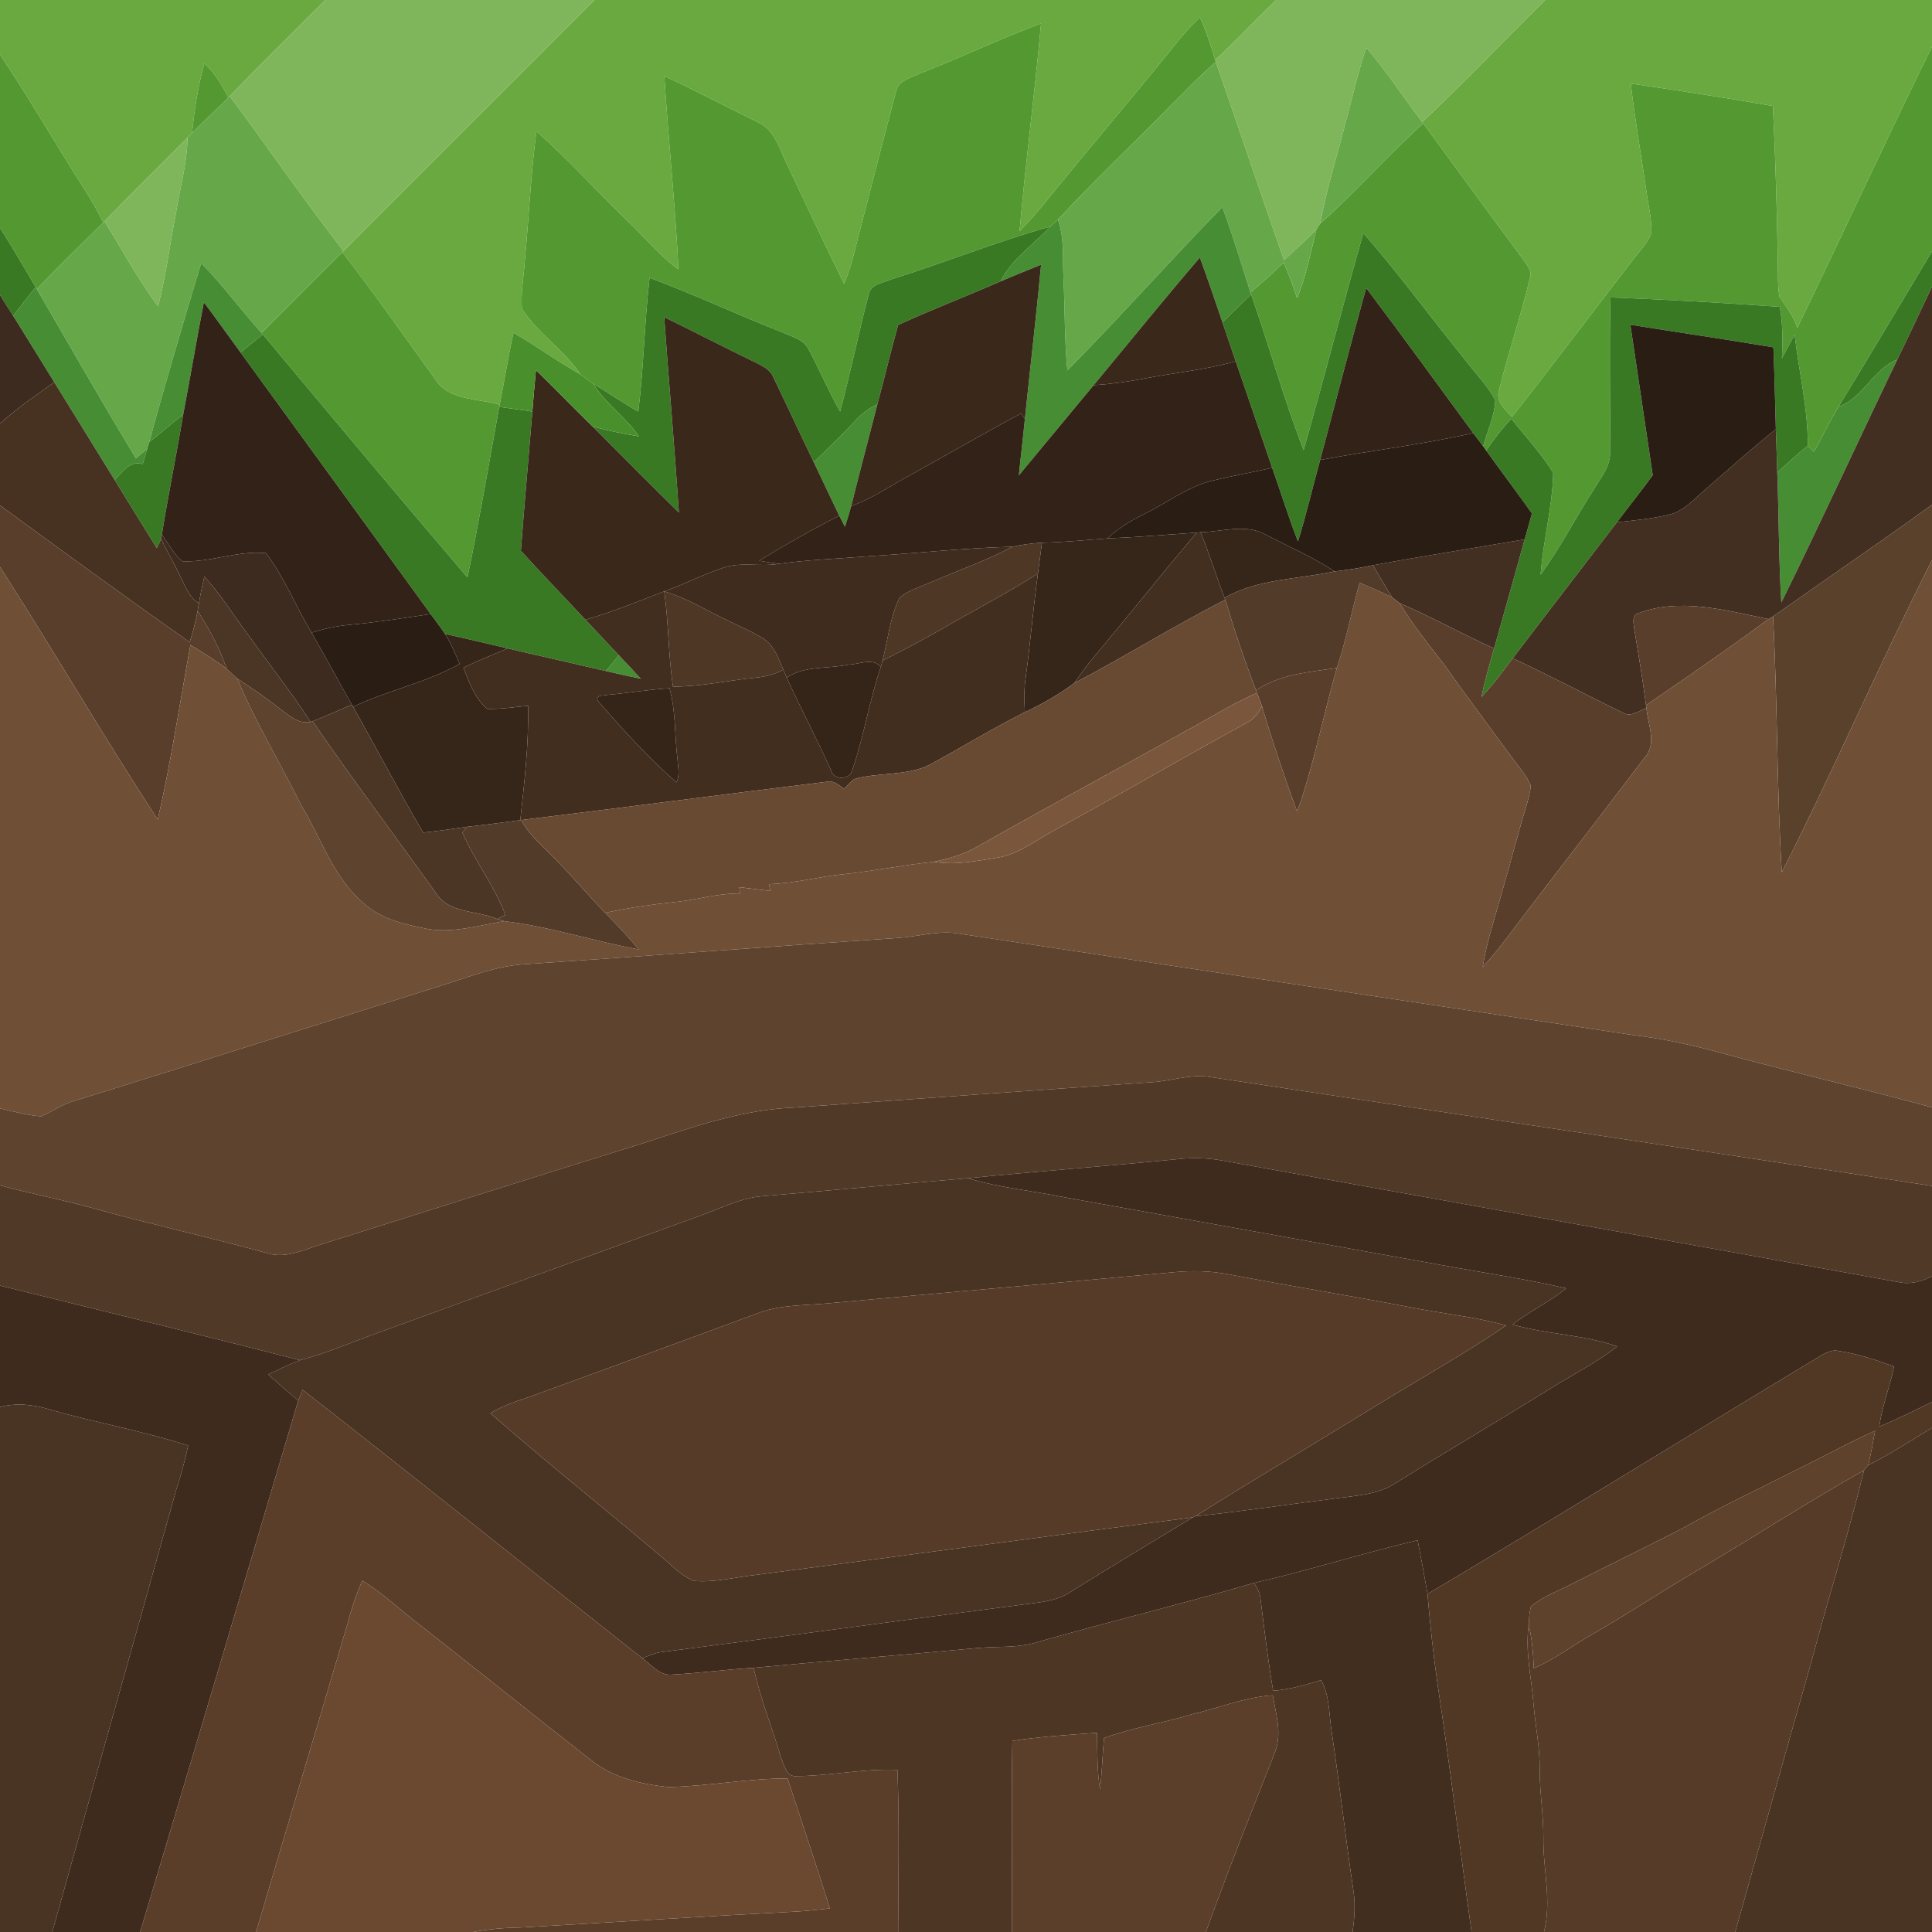 <?xml version="1.0" encoding="UTF-8" ?>
<!DOCTYPE svg PUBLIC "-//W3C//DTD SVG 1.1//EN" "http://www.w3.org/Graphics/SVG/1.1/DTD/svg11.dtd">
<svg width="512pt" height="512pt" viewBox="0 0 512 512" version="1.1" xmlns="http://www.w3.org/2000/svg">
<g id="#69a93fff">
<path fill="#69a93f" opacity="1.00" d=" M 0.00 0.00 L 86.25 0.00 C 77.76 8.44 69.22 16.85 60.89 25.46 L 60.52 25.84 C 58.81 22.56 56.92 19.33 54.16 16.81 C 52.45 22.82 51.52 29.01 50.91 35.21 C 50.50 35.63 50.09 36.04 49.69 36.46 C 42.41 43.90 34.92 51.14 27.69 58.64 L 27.38 58.96 C 25.91 56.02 24.31 53.14 22.52 50.39 C 14.92 38.46 7.84 26.21 0.00 14.43 L 0.00 0.00 Z" />
<path fill="#69a93f" opacity="1.00" d=" M 157.53 0.00 L 338.23 0.00 C 332.74 5.22 327.61 10.79 322.04 15.93 C 320.93 12.05 319.61 8.23 317.99 4.54 C 316.05 6.46 314.17 8.44 312.46 10.56 C 300.91 24.94 288.91 38.94 277.30 53.26 C 275.06 56.05 272.70 58.74 270.19 61.29 C 271.80 42.90 274.25 24.59 275.89 6.20 C 265.00 10.30 254.46 15.31 243.62 19.55 C 241.30 20.69 237.98 21.36 237.44 24.33 C 234.33 35.99 231.36 47.69 228.33 59.37 C 226.85 64.66 225.91 70.13 223.69 75.18 C 218.59 64.91 213.78 54.48 208.84 44.13 C 206.67 39.91 205.50 34.38 200.71 32.32 C 192.46 28.32 184.37 24.00 176.05 20.16 C 177.13 37.25 178.95 54.30 179.80 71.40 C 174.60 67.58 170.54 62.52 165.86 58.12 C 157.90 50.41 150.47 42.14 142.16 34.79 C 140.66 46.13 140.17 57.58 139.09 68.97 C 138.82 73.27 137.96 77.57 138.31 81.89 C 142.59 88.38 149.45 92.72 153.81 99.20 C 147.71 95.82 142.12 91.65 136.08 88.19 C 134.67 94.51 133.70 100.91 132.42 107.25 C 126.67 105.52 119.03 106.26 115.41 100.57 C 107.25 89.28 99.27 77.85 90.72 66.85 L 91.03 66.54 C 113.16 44.32 135.41 22.23 157.53 0.00 Z" />
<path fill="#69a93f" opacity="1.00" d=" M 409.49 0.00 L 512.00 0.00 L 512.00 12.36 C 499.81 37.07 488.34 62.13 476.29 86.92 C 475.40 83.79 473.32 81.32 471.59 78.66 C 471.06 75.82 471.23 72.91 471.15 70.04 C 470.94 56.05 470.51 42.06 469.84 28.09 C 457.32 25.91 444.75 23.98 432.18 22.15 C 433.26 31.78 434.98 41.32 436.35 50.91 C 436.82 54.55 437.81 58.17 437.63 61.86 C 436.44 64.71 434.18 66.92 432.36 69.37 C 421.78 83.06 411.40 96.91 400.69 110.50 C 398.85 108.48 396.17 106.23 397.32 103.14 C 399.80 93.22 403.11 83.50 405.48 73.54 C 406.07 71.85 404.74 70.43 403.91 69.10 C 394.91 57.01 386.06 44.81 377.14 32.66 L 376.91 32.33 C 388.04 21.84 398.60 10.75 409.49 0.00 Z" />
</g>
<g id="#7fb65cff">
<path fill="#7fb65c" opacity="1.00" d=" M 86.25 0.00 L 157.53 0.00 C 135.41 22.23 113.16 44.32 91.03 66.54 C 80.63 53.12 70.99 39.12 60.89 25.46 C 69.22 16.85 77.76 8.44 86.25 0.00 Z" />
<path fill="#7fb65c" opacity="1.00" d=" M 338.23 0.00 L 409.49 0.00 C 398.60 10.75 388.04 21.84 376.91 32.33 C 371.91 25.81 367.45 18.86 362.08 12.63 C 359.91 18.92 358.52 25.44 356.76 31.86 C 354.45 40.99 351.59 50.00 349.84 59.26 C 349.59 59.66 349.10 60.44 348.85 60.83 C 346.11 63.66 343.17 66.29 340.27 68.95 C 334.16 51.48 328.28 33.92 322.20 16.43 L 322.04 15.93 C 327.61 10.79 332.74 5.22 338.23 0.00 Z" />
<path fill="#7fb65c" opacity="1.00" d=" M 49.69 36.46 C 49.62 43.31 47.62 49.93 46.60 56.66 C 44.97 64.83 44.01 73.13 41.88 81.20 C 36.59 74.06 32.38 66.18 27.69 58.64 C 34.92 51.14 42.41 43.90 49.69 36.46 Z" />
</g>
<g id="#549832ff">
<path fill="#549832" opacity="1.00" d=" M 312.46 10.56 C 314.17 8.44 316.05 6.46 317.99 4.54 C 319.61 8.23 320.93 12.05 322.04 15.93 L 322.20 16.43 C 317.76 20.26 313.73 24.51 309.59 28.64 C 299.88 38.53 289.78 48.05 280.36 58.22 C 279.85 58.68 278.82 59.59 278.31 60.04 C 264.04 64.07 250.25 69.62 236.11 74.06 C 233.96 75.01 230.66 75.30 230.19 78.11 C 227.51 88.38 225.38 98.79 222.64 109.05 C 219.58 103.73 217.23 98.04 214.32 92.65 C 213.11 90.03 210.11 89.32 207.71 88.23 C 195.77 83.57 184.16 78.07 172.14 73.62 C 170.78 85.41 170.60 97.30 169.16 109.08 C 165.10 106.76 161.24 104.10 157.22 101.71 C 156.08 100.87 154.94 100.03 153.81 99.20 C 149.45 92.72 142.59 88.38 138.31 81.89 C 137.96 77.57 138.82 73.27 139.09 68.97 C 140.17 57.58 140.66 46.13 142.16 34.79 C 150.47 42.14 157.90 50.41 165.86 58.12 C 170.54 62.52 174.60 67.58 179.80 71.40 C 178.95 54.30 177.13 37.25 176.05 20.16 C 184.37 24.00 192.46 28.32 200.71 32.32 C 205.50 34.38 206.67 39.91 208.84 44.13 C 213.78 54.48 218.59 64.91 223.69 75.18 C 225.91 70.13 226.85 64.66 228.33 59.37 C 231.36 47.69 234.33 35.99 237.44 24.33 C 237.98 21.36 241.30 20.69 243.62 19.55 C 254.46 15.31 265.00 10.30 275.89 6.20 C 274.25 24.59 271.80 42.90 270.19 61.29 C 272.70 58.74 275.06 56.05 277.30 53.26 C 288.91 38.94 300.91 24.94 312.46 10.56 Z" />
<path fill="#549832" opacity="1.00" d=" M 476.29 86.92 C 488.34 62.13 499.81 37.07 512.00 12.36 L 512.00 66.59 C 503.77 80.34 495.59 94.12 487.23 107.78 C 484.80 111.61 483.02 115.80 480.72 119.70 C 480.16 119.18 479.62 118.65 479.08 118.13 C 479.16 108.25 476.73 98.53 475.60 88.73 C 474.44 90.78 473.34 92.85 472.24 94.93 C 472.46 90.38 472.46 85.82 471.67 81.32 C 456.73 80.24 441.76 79.39 426.80 78.82 C 426.44 92.55 426.79 106.29 426.67 120.02 C 426.75 123.67 424.23 126.56 422.49 129.54 C 417.63 137.04 413.56 145.05 408.28 152.28 C 408.96 143.24 411.41 134.37 411.62 125.32 C 408.48 120.16 404.24 115.74 400.54 110.97 C 398.06 113.57 395.86 116.42 393.86 119.40 C 393.66 119.12 393.26 118.55 393.06 118.27 C 394.14 114.21 396.09 110.32 396.26 106.07 C 394.25 102.15 391.04 99.04 388.42 95.54 C 379.31 84.34 370.79 72.65 361.30 61.76 C 355.85 80.88 350.92 100.15 345.47 119.27 C 340.22 105.73 336.35 91.69 331.55 77.98 L 331.40 77.51 C 334.43 74.99 337.32 72.29 340.20 69.59 C 341.53 72.69 342.72 75.85 343.76 79.06 C 346.09 73.17 347.34 66.96 348.85 60.83 C 349.10 60.44 349.59 59.66 349.84 59.26 C 359.32 50.79 367.76 41.23 377.14 32.66 C 386.06 44.81 394.91 57.01 403.91 69.10 C 404.74 70.43 406.07 71.85 405.48 73.54 C 403.11 83.50 399.80 93.22 397.32 103.14 C 396.17 106.23 398.85 108.48 400.69 110.50 C 411.40 96.91 421.78 83.06 432.36 69.37 C 434.18 66.92 436.44 64.71 437.63 61.86 C 437.81 58.17 436.82 54.55 436.35 50.91 C 434.98 41.32 433.26 31.78 432.18 22.15 C 444.75 23.98 457.32 25.91 469.84 28.09 C 470.51 42.06 470.94 56.05 471.15 70.04 C 471.23 72.91 471.06 75.82 471.59 78.66 C 473.32 81.32 475.40 83.79 476.29 86.92 Z" />
<path fill="#549832" opacity="1.00" d=" M 0.00 14.43 C 7.84 26.21 14.92 38.46 22.52 50.39 C 24.31 53.14 25.91 56.02 27.38 58.96 C 21.45 64.78 15.54 70.64 9.74 76.59 L 9.45 76.08 C 6.33 70.84 3.32 65.53 0.00 60.42 L 0.00 14.43 Z" />
<path fill="#549832" opacity="1.00" d=" M 54.16 16.81 C 56.92 19.33 58.81 22.56 60.52 25.84 C 57.40 29.06 54.05 32.03 50.91 35.21 C 51.52 29.01 52.45 22.82 54.16 16.81 Z" />
<path fill="#549832" opacity="1.00" d=" M 69.31 88.21 C 76.49 81.14 83.54 73.93 90.72 66.85 C 99.27 77.85 107.25 89.28 115.41 100.57 C 119.03 106.26 126.67 105.52 132.42 107.25 L 132.30 107.85 C 129.56 122.92 127.00 138.03 123.89 153.03 C 105.65 131.70 87.64 110.16 69.65 88.61 L 69.31 88.21 Z" />
</g>
<g id="#66a74aff">
<path fill="#66a74a" opacity="1.00" d=" M 362.08 12.63 C 367.45 18.86 371.91 25.81 376.91 32.33 L 377.14 32.66 C 367.76 41.23 359.32 50.79 349.84 59.26 C 351.59 50.00 354.45 40.99 356.76 31.86 C 358.52 25.44 359.91 18.92 362.08 12.63 Z" />
<path fill="#66a74a" opacity="1.00" d=" M 309.59 28.64 C 313.73 24.51 317.76 20.26 322.20 16.43 C 328.28 33.92 334.16 51.48 340.27 68.95 C 343.17 66.29 346.11 63.66 348.85 60.83 C 347.34 66.96 346.09 73.17 343.76 79.06 C 342.72 75.85 341.53 72.69 340.20 69.59 C 337.32 72.29 334.43 74.99 331.40 77.51 C 328.96 69.95 326.72 62.33 323.93 54.89 C 310.03 69.11 296.85 84.03 282.86 98.16 C 282.09 90.13 282.23 82.06 281.84 74.01 C 281.53 68.73 282.19 63.29 280.36 58.22 C 289.78 48.05 299.88 38.53 309.59 28.64 Z" />
<path fill="#66a74a" opacity="1.00" d=" M 60.52 25.84 L 60.89 25.46 C 70.99 39.12 80.63 53.12 91.03 66.54 L 90.72 66.85 C 83.54 73.93 76.49 81.14 69.31 88.21 C 63.84 82.17 59.06 75.53 53.31 69.74 C 48.57 85.50 43.87 101.27 39.55 117.15 C 39.41 117.60 39.14 118.52 39.00 118.97 C 38.03 119.82 37.01 120.63 36.02 121.45 C 27.02 106.65 18.46 91.57 9.74 76.59 C 15.54 70.64 21.45 64.78 27.38 58.96 L 27.69 58.64 C 32.38 66.18 36.59 74.06 41.88 81.20 C 44.01 73.13 44.97 64.83 46.60 56.66 C 47.62 49.93 49.62 43.31 49.69 36.46 C 50.09 36.04 50.50 35.63 50.91 35.21 C 54.05 32.03 57.40 29.06 60.52 25.84 Z" />
</g>
<g id="#478d33ff">
<path fill="#478d33" opacity="1.00" d=" M 282.86 98.16 C 296.85 84.03 310.03 69.11 323.93 54.89 C 326.72 62.33 328.96 69.95 331.40 77.51 L 331.55 77.98 C 329.03 80.46 326.50 82.93 323.95 85.38 C 321.97 79.66 320.09 73.91 317.97 68.25 C 308.41 79.38 299.19 90.80 289.81 102.09 C 283.19 110.02 276.65 118.03 270.02 125.96 C 270.49 120.97 271.13 115.99 271.61 111.01 C 273.01 97.38 274.63 83.78 275.90 70.14 C 272.32 71.58 268.74 73.04 265.19 74.55 C 268.07 68.59 273.97 64.88 278.31 60.04 C 278.82 59.59 279.85 58.68 280.36 58.22 C 282.19 63.29 281.53 68.73 281.84 74.01 C 282.23 82.06 282.09 90.13 282.86 98.16 Z" />
<path fill="#478d33" opacity="1.00" d=" M 53.31 69.74 C 59.06 75.53 63.84 82.17 69.31 88.21 L 69.65 88.61 C 67.66 90.18 65.70 91.79 63.74 93.40 C 60.50 88.97 57.32 84.50 54.03 80.11 C 52.10 89.99 50.45 99.93 48.55 109.82 C 45.52 112.23 42.59 114.76 39.55 117.15 C 43.87 101.27 48.57 85.50 53.31 69.74 Z" />
<path fill="#478d33" opacity="1.00" d=" M 9.45 76.08 L 9.74 76.59 C 18.46 91.57 27.02 106.65 36.02 121.45 C 37.01 120.63 38.03 119.82 39.00 118.97 C 38.61 120.31 38.19 121.64 37.83 122.99 C 34.43 121.92 32.43 125.12 30.39 127.20 C 25.05 118.56 19.71 109.92 14.38 101.28 C 10.74 95.43 7.15 89.55 3.50 83.71 C 5.44 81.13 7.42 78.59 9.45 76.08 Z" />
<path fill="#478d33" opacity="1.00" d=" M 487.23 107.78 C 493.80 105.53 496.34 97.81 502.80 95.29 C 492.49 116.72 482.58 138.35 472.07 159.68 C 471.37 148.21 471.43 136.71 471.00 125.23 C 473.64 122.80 476.28 120.37 479.08 118.13 C 479.62 118.65 480.16 119.18 480.72 119.70 C 483.02 115.80 484.80 111.61 487.23 107.78 Z" />
<path fill="#478d33" opacity="1.00" d=" M 227.10 111.06 C 228.61 109.40 230.46 108.09 232.51 107.17 C 230.21 116.16 227.81 125.12 225.57 134.12 C 225.08 135.96 224.49 137.78 223.92 139.60 C 223.55 138.87 222.80 137.40 222.42 136.67 C 220.13 131.96 217.93 127.21 215.66 122.49 C 219.55 118.76 223.40 114.98 227.10 111.06 Z" />
<path fill="#478d33" opacity="1.00" d=" M 160.56 177.83 C 161.70 176.43 162.86 175.04 164.01 173.66 C 165.97 175.71 167.92 177.78 169.83 179.87 C 166.73 179.24 163.64 178.55 160.56 177.83 Z" />
</g>
<g id="#3a7923ff">
<path fill="#3a7923" opacity="1.00" d=" M 236.11 74.06 C 250.25 69.62 264.04 64.07 278.31 60.04 C 273.97 64.88 268.07 68.59 265.19 74.55 C 256.17 78.49 246.98 82.03 238.02 86.11 C 236.06 93.10 234.41 100.17 232.51 107.17 C 230.46 108.09 228.61 109.40 227.10 111.06 C 223.40 114.98 219.55 118.76 215.66 122.49 C 212.05 115.00 208.55 107.45 204.93 99.96 C 204.09 97.84 201.89 96.92 200.00 95.95 C 191.96 92.07 184.04 87.95 176.02 84.04 C 177.26 101.31 178.77 118.57 179.92 135.84 C 172.21 128.30 164.64 120.62 157.02 112.99 C 161.06 114.16 165.19 114.92 169.33 115.64 C 165.82 110.53 160.46 107.03 157.22 101.71 C 161.24 104.10 165.10 106.76 169.16 109.08 C 170.60 97.30 170.78 85.41 172.14 73.62 C 184.16 78.07 195.77 83.57 207.71 88.23 C 210.11 89.32 213.11 90.03 214.32 92.65 C 217.23 98.04 219.58 103.73 222.64 109.05 C 225.38 98.79 227.51 88.38 230.19 78.11 C 230.66 75.30 233.96 75.01 236.11 74.06 Z" />
<path fill="#3a7923" opacity="1.00" d=" M 0.00 60.42 C 3.32 65.53 6.33 70.84 9.45 76.08 C 7.42 78.59 5.44 81.13 3.50 83.71 C 2.34 81.86 1.12 80.05 0.00 78.17 L 0.00 60.42 Z" />
<path fill="#3a7923" opacity="1.00" d=" M 361.30 61.76 C 370.79 72.65 379.31 84.34 388.42 95.54 C 391.04 99.04 394.25 102.15 396.26 106.07 C 396.09 110.32 394.14 114.21 393.06 118.27 C 392.18 117.09 391.29 115.93 390.41 114.76 C 380.98 101.93 371.65 89.02 362.05 76.32 C 357.85 91.47 353.89 106.69 349.86 121.89 C 347.86 129.08 346.20 136.37 343.97 143.50 C 341.48 137.06 339.43 130.47 337.14 123.96 C 333.92 114.56 330.72 105.15 327.48 95.75 C 326.29 92.29 325.13 88.83 323.95 85.38 C 326.50 82.93 329.03 80.46 331.55 77.98 C 336.35 91.69 340.22 105.73 345.47 119.27 C 350.92 100.15 355.85 80.88 361.30 61.76 Z" />
<path fill="#3a7923" opacity="1.00" d=" M 487.23 107.78 C 495.59 94.12 503.77 80.34 512.00 66.59 L 512.00 75.99 C 508.93 82.42 505.93 88.89 502.80 95.29 C 496.34 97.81 493.80 105.53 487.23 107.78 Z" />
<path fill="#3a7923" opacity="1.00" d=" M 426.80 78.82 C 441.76 79.39 456.73 80.24 471.67 81.32 C 472.46 85.82 472.46 90.38 472.24 94.93 C 473.34 92.85 474.44 90.78 475.60 88.73 C 476.73 98.53 479.16 108.25 479.08 118.13 C 476.28 120.37 473.64 122.80 471.00 125.23 C 470.90 121.40 470.73 117.57 470.62 113.74 C 470.42 106.51 470.26 99.28 469.97 92.05 C 457.35 89.93 444.69 88.08 432.06 86.06 C 434.02 99.35 436.00 112.64 437.99 125.93 C 434.92 130.16 431.65 134.24 428.50 138.41 C 419.27 150.41 410.07 162.45 400.87 174.47 C 398.21 177.96 395.64 181.52 392.61 184.71 C 393.47 180.36 394.73 176.10 395.95 171.85 C 398.68 162.22 401.35 152.57 404.06 142.93 C 404.72 140.65 405.35 138.35 405.98 136.06 C 402.02 130.45 397.85 124.99 393.86 119.40 C 395.86 116.42 398.06 113.57 400.54 110.97 C 404.24 115.74 408.48 120.16 411.62 125.32 C 411.41 134.37 408.96 143.24 408.28 152.28 C 413.56 145.05 417.63 137.04 422.49 129.54 C 424.23 126.56 426.75 123.67 426.67 120.02 C 426.79 106.29 426.44 92.55 426.80 78.82 Z" />
<path fill="#3a7923" opacity="1.00" d=" M 63.74 93.40 C 65.70 91.79 67.66 90.18 69.65 88.61 C 87.64 110.16 105.65 131.70 123.89 153.03 C 127.00 138.03 129.56 122.92 132.30 107.85 C 135.23 108.21 138.15 108.62 141.08 109.05 C 140.09 121.36 138.96 133.65 138.04 145.96 C 143.66 152.13 149.45 158.13 155.14 164.24 C 158.11 167.36 161.03 170.53 164.01 173.66 C 162.86 175.04 161.70 176.43 160.56 177.83 C 151.88 175.79 143.18 173.87 134.52 171.82 C 128.99 170.51 123.46 169.23 117.93 167.98 C 116.72 166.19 115.40 164.47 114.13 162.72 C 97.37 139.59 80.53 116.51 63.74 93.40 Z" />
<path fill="#3a7923" opacity="1.00" d=" M 39.55 117.15 C 42.59 114.76 45.52 112.23 48.55 109.82 C 46.78 120.46 44.61 131.03 42.89 141.68 L 42.70 142.83 C 42.33 143.64 41.94 144.45 41.55 145.26 C 37.79 139.26 34.13 133.21 30.39 127.20 C 32.43 125.12 34.43 121.92 37.83 122.99 C 38.19 121.64 38.61 120.31 39.00 118.97 C 39.14 118.52 39.41 117.60 39.55 117.15 Z" />
</g>
<g id="#3a281bff">
<path fill="#3a281b" opacity="1.00" d=" M 289.81 102.09 C 299.19 90.80 308.41 79.38 317.97 68.25 C 320.09 73.91 321.97 79.66 323.95 85.38 C 325.13 88.83 326.29 92.29 327.48 95.75 C 319.51 97.99 311.25 98.78 303.14 100.34 C 298.74 101.19 294.29 101.79 289.81 102.09 Z" />
<path fill="#3a281b" opacity="1.00" d=" M 265.19 74.55 C 268.74 73.04 272.32 71.58 275.90 70.14 C 274.63 83.78 273.01 97.38 271.61 111.01 C 271.36 110.65 270.85 109.92 270.60 109.56 C 259.57 115.47 248.75 121.78 237.79 127.83 C 233.86 130.18 229.90 132.54 225.57 134.12 C 227.81 125.12 230.21 116.16 232.51 107.17 C 234.41 100.17 236.06 93.10 238.02 86.11 C 246.98 82.03 256.17 78.49 265.19 74.55 Z" />
<path fill="#3a281b" opacity="1.00" d=" M 176.02 84.04 C 184.04 87.95 191.96 92.07 200.00 95.95 C 201.89 96.92 204.09 97.84 204.93 99.96 C 208.55 107.45 212.05 115.00 215.66 122.49 C 217.93 127.21 220.13 131.96 222.42 136.67 C 215.18 140.35 208.11 144.37 201.18 148.60 C 202.91 148.89 204.63 149.17 206.38 149.41 C 201.47 150.29 196.36 148.80 191.58 150.49 C 186.27 152.25 181.31 154.87 176.03 156.71 C 169.12 159.38 162.26 162.19 155.14 164.24 C 149.45 158.13 143.66 152.13 138.04 145.96 C 138.96 133.65 140.09 121.36 141.08 109.05 C 141.37 105.39 141.69 101.73 142.03 98.08 C 147.08 102.99 151.97 108.08 157.02 112.99 C 164.64 120.62 172.21 128.30 179.92 135.84 C 178.77 118.57 177.26 101.31 176.02 84.04 Z" />
</g>
<g id="#322217ff">
<path fill="#322217" opacity="1.00" d=" M 362.05 76.32 C 371.65 89.02 380.98 101.93 390.41 114.76 C 377.02 117.80 363.35 119.38 349.86 121.89 C 353.89 106.69 357.85 91.47 362.05 76.32 Z" />
<path fill="#322217" opacity="1.00" d=" M 54.03 80.11 C 57.32 84.50 60.50 88.97 63.74 93.40 C 80.53 116.51 97.37 139.59 114.13 162.72 C 107.06 163.78 99.99 164.89 92.86 165.56 C 89.36 165.87 85.91 166.60 82.56 167.66 C 78.38 160.74 75.39 153.04 70.50 146.59 C 63.16 145.81 55.77 149.10 48.32 148.73 C 46.00 146.83 44.64 144.06 42.89 141.68 C 44.61 131.03 46.78 120.46 48.55 109.82 C 50.45 99.93 52.10 89.99 54.03 80.11 Z" />
<path fill="#322217" opacity="1.00" d=" M 303.14 100.34 C 311.25 98.78 319.51 97.99 327.48 95.75 C 330.72 105.15 333.92 114.56 337.14 123.96 C 331.88 125.18 326.55 126.10 321.31 127.37 C 314.69 128.98 309.26 133.28 303.24 136.23 C 299.71 137.95 296.32 139.99 293.45 142.69 C 287.68 143.10 281.92 143.72 276.13 143.83 C 273.49 143.96 270.87 144.34 268.29 144.88 C 255.31 145.24 242.38 146.67 229.42 147.46 C 221.74 148.08 214.02 148.36 206.38 149.41 C 204.63 149.17 202.91 148.89 201.18 148.60 C 208.11 144.37 215.18 140.35 222.42 136.67 C 222.80 137.40 223.55 138.87 223.92 139.60 C 224.49 137.78 225.08 135.96 225.57 134.12 C 229.90 132.54 233.86 130.18 237.79 127.83 C 248.75 121.78 259.57 115.47 270.60 109.56 C 270.85 109.92 271.36 110.65 271.61 111.01 C 271.13 115.99 270.49 120.97 270.02 125.96 C 276.65 118.03 283.19 110.02 289.81 102.09 C 294.29 101.79 298.74 101.19 303.14 100.34 Z" />
</g>
<g id="#422f21ff">
<path fill="#422f21" opacity="1.00" d=" M 502.80 95.29 C 505.93 88.89 508.93 82.42 512.00 75.99 L 512.00 133.76 C 498.10 143.83 483.88 153.48 469.87 163.38 C 469.57 163.56 468.97 163.90 468.67 164.07 C 457.30 161.78 445.17 158.24 433.84 162.64 C 432.30 163.60 433.03 165.46 433.13 166.90 C 434.25 173.55 435.34 180.20 436.21 186.88 L 436.34 187.66 C 434.35 188.30 432.25 190.16 430.13 188.90 C 420.33 184.19 410.76 178.99 400.87 174.47 C 410.07 162.45 419.27 150.41 428.50 138.41 C 433.15 137.90 437.83 137.47 442.39 136.37 C 446.49 135.38 449.24 131.93 452.35 129.34 C 458.42 124.12 464.34 118.72 470.62 113.74 C 470.73 117.57 470.90 121.40 471.00 125.23 C 471.43 136.71 471.37 148.21 472.07 159.68 C 482.58 138.35 492.49 116.72 502.80 95.29 Z" />
<path fill="#422f21" opacity="1.00" d=" M 363.83 149.81 C 377.20 147.33 390.65 145.23 404.06 142.93 C 401.35 152.57 398.68 162.22 395.95 171.85 C 387.51 168.03 379.42 163.52 370.92 159.84 C 370.25 159.32 369.58 158.80 368.92 158.29 C 367.15 155.51 365.56 152.62 363.83 149.81 Z" />
</g>
<g id="#3c2b1eff">
<path fill="#3c2b1e" opacity="1.00" d=" M 0.00 78.17 C 1.12 80.05 2.34 81.86 3.50 83.71 C 7.15 89.55 10.74 95.43 14.38 101.28 C 9.51 104.83 4.45 108.17 0.00 112.27 L 0.00 78.17 Z" />
<path fill="#3c2b1e" opacity="1.00" d=" M 42.89 141.68 C 44.64 144.06 46.00 146.83 48.32 148.73 C 55.77 149.10 63.16 145.81 70.50 146.59 C 75.39 153.04 78.38 160.74 82.56 167.66 C 86.23 173.95 89.63 180.40 93.24 186.73 C 89.78 188.20 86.37 189.79 82.85 191.14 L 82.31 191.33 C 77.18 183.37 71.26 175.94 65.77 168.22 C 61.87 163.10 58.55 157.54 54.15 152.82 C 53.61 155.17 53.11 157.53 52.70 159.92 C 50.02 158.22 49.00 155.09 47.62 152.40 C 46.07 149.16 44.26 146.06 42.70 142.83 L 42.89 141.68 Z" />
</g>
<g id="#2a1e14ff">
<path fill="#2a1e14" opacity="1.00" d=" M 432.06 86.06 C 444.69 88.08 457.35 89.93 469.97 92.05 C 470.26 99.28 470.42 106.51 470.62 113.74 C 464.34 118.72 458.42 124.12 452.35 129.34 C 449.24 131.93 446.49 135.38 442.39 136.37 C 437.83 137.47 433.15 137.90 428.50 138.41 C 431.65 134.24 434.92 130.16 437.99 125.93 C 436.00 112.64 434.02 99.35 432.06 86.06 Z" />
<path fill="#2a1e14" opacity="1.00" d=" M 349.86 121.89 C 363.35 119.38 377.02 117.80 390.41 114.76 C 391.29 115.93 392.18 117.09 393.06 118.27 C 393.26 118.55 393.66 119.12 393.86 119.40 C 397.85 124.99 402.02 130.45 405.98 136.06 C 405.35 138.35 404.72 140.65 404.06 142.93 C 390.65 145.23 377.20 147.33 363.83 149.81 C 360.47 150.52 357.09 151.04 353.69 151.43 C 347.89 147.57 341.44 144.86 335.30 141.62 C 329.99 138.71 323.83 140.96 318.16 141.04 L 317.15 141.14 C 309.25 141.69 301.36 142.35 293.45 142.69 C 296.32 139.99 299.71 137.95 303.24 136.23 C 309.26 133.28 314.69 128.98 321.31 127.37 C 326.55 126.10 331.88 125.18 337.14 123.96 C 339.43 130.47 341.48 137.06 343.97 143.50 C 346.20 136.37 347.86 129.08 349.86 121.89 Z" />
<path fill="#2a1e14" opacity="1.00" d=" M 92.86 165.56 C 99.99 164.89 107.06 163.78 114.13 162.72 C 115.40 164.47 116.72 166.19 117.93 167.98 C 119.51 170.48 120.67 173.21 121.80 175.93 C 112.93 180.94 102.75 182.94 93.57 187.31 L 93.24 186.73 C 89.63 180.40 86.23 173.95 82.56 167.66 C 85.91 166.60 89.36 165.87 92.86 165.56 Z" />
</g>
<g id="#498f2cff">
<path fill="#498f2c" opacity="1.00" d=" M 136.08 88.19 C 142.12 91.65 147.71 95.82 153.81 99.20 C 154.94 100.03 156.08 100.87 157.22 101.71 C 160.46 107.03 165.82 110.53 169.33 115.64 C 165.19 114.92 161.06 114.16 157.02 112.99 C 151.97 108.08 147.08 102.99 142.03 98.08 C 141.69 101.73 141.37 105.39 141.08 109.05 C 138.15 108.62 135.23 108.21 132.30 107.85 L 132.42 107.25 C 133.70 100.91 134.67 94.51 136.08 88.19 Z" />
</g>
<g id="#473222ff">
<path fill="#473222" opacity="1.00" d=" M 14.38 101.28 C 19.71 109.92 25.05 118.56 30.39 127.20 C 34.13 133.21 37.79 139.26 41.55 145.26 C 41.94 144.45 42.33 143.64 42.70 142.83 C 44.26 146.06 46.07 149.16 47.62 152.40 C 49.00 155.09 50.02 158.22 52.70 159.92 C 52.59 160.58 52.48 161.26 52.37 161.93 C 51.88 164.73 51.12 167.47 50.27 170.18 C 33.37 158.31 16.68 146.12 0.00 133.94 L 0.00 112.27 C 4.45 108.17 9.51 104.83 14.38 101.28 Z" />
</g>
<g id="#593f2bff">
<path fill="#593f2b" opacity="1.00" d=" M 0.00 133.94 C 16.68 146.12 33.37 158.31 50.27 170.18 C 51.12 167.47 51.88 164.73 52.37 161.93 C 55.52 166.72 58.20 171.80 60.07 177.23 C 57.00 174.94 53.75 172.92 50.48 170.93 C 47.62 186.36 45.34 201.92 41.80 217.21 C 27.44 195.18 14.22 172.40 0.00 150.26 L 0.00 133.94 Z" />
<path fill="#593f2b" opacity="1.00" d=" M 370.92 159.84 C 379.42 163.52 387.51 168.03 395.95 171.85 C 394.73 176.10 393.47 180.36 392.61 184.71 C 395.64 181.52 398.21 177.96 400.87 174.47 C 410.76 178.99 420.33 184.19 430.13 188.90 C 432.25 190.16 434.35 188.30 436.34 187.66 C 436.67 191.98 439.25 197.12 435.80 200.82 C 424.19 216.16 412.37 231.36 400.73 246.68 C 398.28 249.99 395.77 253.26 392.93 256.25 C 393.96 249.64 396.15 243.31 397.91 236.88 C 400.19 229.08 402.18 221.19 404.55 213.41 C 405.02 211.68 405.58 209.93 405.64 208.12 C 404.55 205.50 402.58 203.38 400.94 201.10 C 394.73 192.61 388.42 184.19 382.34 175.61 C 378.36 170.48 374.26 165.42 370.92 159.84 Z" />
<path fill="#593f2b" opacity="1.00" d=" M 433.84 162.64 C 445.17 158.24 457.30 161.78 468.67 164.07 C 458.04 171.93 447.13 179.42 436.21 186.88 C 435.34 180.20 434.25 173.55 433.13 166.90 C 433.03 165.46 432.30 163.60 433.84 162.64 Z" />
<path fill="#593f2b" opacity="1.00" d=" M 332.86 182.93 C 339.19 178.65 346.94 178.11 354.28 177.02 C 350.64 189.68 348.19 202.72 343.75 215.14 C 340.42 205.91 337.24 196.62 334.45 187.21 C 334.02 186.01 333.58 184.81 333.13 183.62 L 332.86 182.93 Z" />
</g>
<g id="#5a412cff">
<path fill="#5a412c" opacity="1.00" d=" M 469.87 163.38 C 483.88 153.48 498.10 143.83 512.00 133.76 L 512.00 148.45 C 498.15 175.74 486.02 203.92 472.19 231.22 C 470.83 208.63 471.08 185.98 469.87 163.38 Z" />
</g>
<g id="#36261aff">
<path fill="#36261a" opacity="1.00" d=" M 318.16 141.04 C 323.83 140.96 329.99 138.71 335.30 141.62 C 341.44 144.86 347.89 147.57 353.69 151.43 C 343.93 153.52 333.40 153.37 324.52 158.41 C 322.30 152.65 320.50 146.75 318.16 141.04 Z" />
<path fill="#36261a" opacity="1.00" d=" M 293.45 142.69 C 301.36 142.35 309.25 141.69 317.15 141.14 C 307.50 152.51 298.22 164.20 288.64 175.64 C 287.24 177.38 286.00 179.24 284.68 181.04 C 280.60 184.05 276.19 186.58 271.61 188.73 C 271.44 185.83 271.35 182.90 271.76 180.02 C 273.03 170.70 273.80 161.31 275.06 151.99 C 275.41 149.27 275.77 146.55 276.13 143.83 C 281.92 143.72 287.68 143.10 293.45 142.69 Z" />
<path fill="#36261a" opacity="1.00" d=" M 117.93 167.98 C 123.46 169.23 128.99 170.51 134.52 171.82 C 130.61 173.54 126.61 175.05 122.80 176.96 C 124.39 180.82 125.78 185.13 129.14 187.85 C 132.75 187.97 136.34 187.35 139.94 187.05 C 140.16 197.17 138.97 207.30 137.88 217.35 C 133.20 217.98 128.52 218.60 123.82 219.11 C 119.94 219.67 116.06 220.24 112.15 220.64 C 105.70 209.69 99.86 198.37 93.57 187.31 C 102.75 182.94 112.93 180.94 121.80 175.93 C 120.67 173.21 119.51 170.48 117.93 167.98 Z" />
</g>
<g id="#432f20ff">
<path fill="#432f20" opacity="1.00" d=" M 317.15 141.14 L 318.16 141.04 C 320.50 146.75 322.30 152.65 324.52 158.41 L 324.71 158.92 C 311.14 165.87 298.18 173.96 284.68 181.04 C 286.00 179.24 287.24 177.38 288.64 175.64 C 298.22 164.20 307.50 152.51 317.15 141.14 Z" />
</g>
<g id="#4f3725ff">
<path fill="#4f3725" opacity="1.00" d=" M 268.29 144.88 C 270.87 144.34 273.49 143.96 276.13 143.83 C 275.77 146.55 275.41 149.27 275.06 151.99 C 267.25 157.03 258.97 161.26 250.94 165.91 C 245.36 169.16 239.65 172.20 233.87 175.08 C 235.31 169.52 235.85 163.63 238.38 158.41 C 240.89 156.31 244.16 155.44 247.10 154.11 C 254.17 151.05 261.49 148.55 268.29 144.88 Z" />
<path fill="#4f3725" opacity="1.00" d=" M 176.03 156.71 C 182.16 158.53 187.58 161.98 193.34 164.67 C 196.45 166.22 199.70 167.52 202.60 169.45 C 205.30 171.31 206.31 174.64 207.61 177.48 C 205.36 178.69 202.89 179.35 200.36 179.57 C 193.01 180.31 185.75 181.96 178.34 181.96 C 177.10 173.58 177.20 165.09 176.03 156.71 Z" />
</g>
<g id="#3f2c1eff">
<path fill="#3f2c1e" opacity="1.00" d=" M 229.42 147.46 C 242.38 146.67 255.31 145.24 268.29 144.88 C 261.49 148.55 254.17 151.05 247.10 154.11 C 244.16 155.44 240.89 156.31 238.38 158.41 C 235.85 163.63 235.31 169.52 233.87 175.08 C 233.76 175.50 233.54 176.34 233.42 176.76 C 231.32 174.18 227.67 176.09 224.93 176.12 C 219.46 177.31 213.33 176.33 208.48 179.56 C 208.18 178.87 207.89 178.17 207.61 177.48 C 206.31 174.64 205.30 171.31 202.60 169.45 C 199.70 167.52 196.45 166.22 193.34 164.67 C 187.58 161.98 182.16 158.53 176.03 156.71 C 181.31 154.87 186.27 152.25 191.58 150.49 C 196.36 148.80 201.47 150.29 206.38 149.41 C 214.02 148.36 221.74 148.08 229.42 147.46 Z" />
</g>
<g id="#6f4f36ff">
<path fill="#6f4f36" opacity="1.00" d=" M 472.19 231.22 C 486.02 203.92 498.15 175.74 512.00 148.45 L 512.00 293.47 C 493.41 288.39 474.62 284.09 456.02 279.02 C 448.43 276.94 440.72 275.25 432.89 274.32 C 372.92 265.35 312.95 256.30 252.99 247.25 C 247.81 246.74 242.75 248.28 237.61 248.59 C 204.67 250.79 171.76 253.35 138.82 255.55 C 131.29 256.03 124.25 258.94 117.11 261.14 C 84.67 271.32 52.28 281.63 19.82 291.72 C 16.58 292.52 13.91 294.60 10.88 295.84 C 7.18 295.57 3.60 294.54 0.00 293.73 L 0.00 150.26 C 14.22 172.40 27.44 195.18 41.80 217.21 C 45.34 201.92 47.62 186.36 50.48 170.93 C 53.75 172.92 57.00 174.94 60.07 177.23 C 61.00 178.08 61.92 178.94 62.85 179.80 C 67.70 191.34 74.20 202.06 79.75 213.27 C 85.16 222.12 88.35 232.71 96.56 239.55 C 100.88 243.36 106.59 244.84 112.10 245.94 C 119.30 247.60 126.55 245.31 133.62 244.12 C 145.72 245.54 157.33 249.45 169.29 251.61 C 166.48 248.23 163.43 245.07 160.38 241.92 C 166.51 240.57 172.74 239.70 178.98 239.04 C 184.72 238.48 190.29 236.69 196.10 236.79 C 196.03 236.23 195.97 235.67 195.91 235.11 C 198.65 235.44 201.39 235.78 204.14 236.11 C 204.05 235.50 203.95 234.90 203.84 234.31 C 210.59 234.13 217.13 232.26 223.85 231.65 C 231.78 230.78 239.62 229.20 247.55 228.38 C 253.11 229.37 258.68 228.16 264.17 227.31 C 270.03 226.44 274.68 222.51 279.78 219.83 C 296.78 210.58 313.47 200.78 330.46 191.52 C 332.31 190.62 333.45 188.92 334.45 187.21 C 337.24 196.62 340.42 205.91 343.75 215.14 C 348.19 202.72 350.64 189.68 354.28 177.02 C 356.76 169.61 358.19 161.92 360.32 154.42 C 363.20 155.69 366.11 156.88 368.92 158.29 C 369.58 158.80 370.25 159.32 370.92 159.84 C 374.26 165.42 378.36 170.48 382.34 175.61 C 388.42 184.19 394.73 192.61 400.94 201.10 C 402.58 203.38 404.55 205.50 405.64 208.12 C 405.58 209.93 405.02 211.68 404.55 213.41 C 402.18 221.19 400.19 229.08 397.91 236.88 C 396.15 243.31 393.96 249.64 392.93 256.25 C 395.77 253.26 398.28 249.99 400.73 246.68 C 412.37 231.36 424.19 216.16 435.80 200.82 C 439.25 197.12 436.67 191.98 436.34 187.66 L 436.21 186.88 C 447.13 179.42 458.04 171.93 468.67 164.07 C 468.97 163.90 469.57 163.56 469.87 163.38 C 471.08 185.98 470.83 208.63 472.19 231.22 Z" />
</g>
<g id="#533b29ff">
<path fill="#533b29" opacity="1.00" d=" M 353.69 151.43 C 357.09 151.04 360.47 150.52 363.83 149.81 C 365.56 152.62 367.15 155.51 368.92 158.29 C 366.11 156.88 363.20 155.69 360.32 154.42 C 358.19 161.92 356.76 169.61 354.28 177.02 C 346.94 178.11 339.19 178.65 332.86 182.93 C 329.82 175.04 327.11 167.02 324.71 158.92 L 324.52 158.41 C 333.40 153.37 343.93 153.52 353.69 151.43 Z" />
<path fill="#533b29" opacity="1.00" d=" M 123.82 219.11 C 128.52 218.60 133.20 217.98 137.88 217.35 L 138.13 217.32 C 140.48 221.64 144.38 224.72 147.70 228.24 C 152.06 232.68 156.07 237.44 160.38 241.92 C 163.43 245.07 166.48 248.23 169.29 251.61 C 157.33 249.45 145.72 245.54 133.62 244.12 C 133.17 243.98 132.26 243.70 131.81 243.57 C 132.34 243.29 133.39 242.75 133.92 242.47 C 131.05 234.74 125.81 228.20 122.54 220.66 C 122.86 220.27 123.50 219.50 123.82 219.11 Z" />
</g>
<g id="#422e1fff">
<path fill="#422e1f" opacity="1.00" d=" M 250.94 165.91 C 258.97 161.26 267.25 157.03 275.06 151.99 C 273.80 161.31 273.03 170.70 271.76 180.02 C 271.35 182.90 271.44 185.83 271.61 188.73 C 263.10 193.01 254.96 197.97 246.61 202.56 C 240.33 205.76 232.97 204.57 226.34 206.47 C 225.38 207.24 224.55 208.15 223.71 209.04 C 222.27 208.09 220.88 206.65 219.00 207.19 C 192.03 210.48 165.10 214.04 138.13 217.32 L 137.88 217.35 C 138.97 207.30 140.16 197.17 139.94 187.05 C 136.34 187.35 132.75 187.97 129.14 187.85 C 125.78 185.13 124.39 180.82 122.80 176.96 C 126.61 175.05 130.61 173.54 134.52 171.82 C 143.18 173.87 151.88 175.79 160.56 177.83 C 163.64 178.55 166.73 179.24 169.83 179.87 C 167.92 177.78 165.97 175.71 164.01 173.66 C 161.03 170.53 158.11 167.36 155.14 164.24 C 162.26 162.19 169.12 159.38 176.03 156.71 C 177.20 165.09 177.10 173.58 178.34 181.96 C 185.75 181.96 193.01 180.31 200.36 179.57 C 202.89 179.35 205.36 178.69 207.61 177.48 C 207.89 178.17 208.18 178.87 208.48 179.56 C 212.23 187.78 216.46 195.77 220.18 204.00 C 220.81 206.91 225.34 206.77 225.90 203.95 C 228.98 195.06 230.37 185.67 233.42 176.76 C 233.54 176.34 233.76 175.50 233.87 175.08 C 239.65 172.20 245.36 169.16 250.94 165.91 M 160.93 184.15 C 159.93 184.44 157.95 184.02 158.38 185.67 C 164.96 193.22 171.69 200.71 179.25 207.31 C 180.23 205.46 179.69 203.35 179.55 201.35 C 178.74 195.04 179.16 188.58 177.42 182.40 C 171.90 182.72 166.44 183.69 160.93 184.15 Z" />
<path fill="#422e1f" opacity="1.00" d=" M 332.34 419.49 C 346.91 416.17 361.15 411.60 375.69 408.18 C 376.59 412.92 377.51 417.66 378.30 422.43 C 378.97 430.31 379.81 438.18 380.92 446.02 C 384.27 467.97 386.90 490.01 389.98 512.00 L 358.46 512.00 C 358.94 508.40 359.23 504.75 358.68 501.14 C 356.60 487.12 355.03 473.03 352.92 459.02 C 352.18 454.40 352.45 449.47 350.10 445.27 C 345.94 446.51 341.75 447.74 337.40 448.07 C 336.04 440.07 335.09 432.02 334.08 423.98 C 333.99 422.32 333.22 420.85 332.34 419.49 Z" />
</g>
<g id="#4b3625ff">
<path fill="#4b3625" opacity="1.00" d=" M 54.15 152.82 C 58.55 157.54 61.87 163.10 65.77 168.22 C 71.26 175.94 77.18 183.37 82.31 191.33 C 79.09 191.97 76.61 189.58 74.22 187.85 C 70.58 184.96 66.72 182.36 62.85 179.80 C 61.92 178.94 61.00 178.08 60.07 177.23 C 58.20 171.80 55.52 166.72 52.37 161.93 C 52.48 161.26 52.59 160.58 52.70 159.92 C 53.11 157.53 53.61 155.17 54.15 152.82 Z" />
<path fill="#4b3625" opacity="1.00" d=" M 82.85 191.14 C 86.37 189.79 89.78 188.20 93.24 186.73 L 93.57 187.31 C 99.86 198.37 105.70 209.69 112.15 220.64 C 116.06 220.24 119.94 219.67 123.82 219.11 C 123.50 219.50 122.86 220.27 122.54 220.66 C 125.81 228.20 131.05 234.74 133.92 242.47 C 133.39 242.75 132.34 243.29 131.81 243.57 C 126.40 241.18 118.91 242.22 115.46 236.57 C 104.64 221.39 93.39 206.51 82.85 191.14 Z" />
</g>
<g id="#684a33ff">
<path fill="#684a33" opacity="1.00" d=" M 284.68 181.04 C 298.18 173.96 311.14 165.87 324.71 158.92 C 327.11 167.02 329.82 175.04 332.86 182.93 L 333.13 183.62 C 326.48 186.52 320.36 190.46 313.97 193.87 C 295.54 204.16 276.95 214.17 258.59 224.60 C 255.17 226.50 251.36 227.56 247.55 228.38 C 239.62 229.20 231.78 230.78 223.85 231.65 C 217.13 232.26 210.59 234.13 203.84 234.31 C 203.95 234.90 204.05 235.50 204.14 236.11 C 201.39 235.78 198.65 235.44 195.91 235.11 C 195.97 235.67 196.03 236.23 196.10 236.79 C 190.29 236.69 184.72 238.48 178.98 239.04 C 172.74 239.70 166.51 240.57 160.38 241.92 C 156.07 237.44 152.06 232.68 147.70 228.24 C 144.38 224.72 140.48 221.64 138.13 217.32 C 165.10 214.04 192.03 210.48 219.00 207.19 C 220.88 206.65 222.27 208.09 223.71 209.04 C 224.55 208.15 225.38 207.24 226.34 206.47 C 232.97 204.57 240.33 205.76 246.61 202.56 C 254.96 197.97 263.10 193.01 271.61 188.73 C 276.19 186.58 280.60 184.05 284.68 181.04 Z" />
</g>
<g id="#352519ff">
<path fill="#352519" opacity="1.00" d=" M 224.93 176.12 C 227.67 176.09 231.32 174.18 233.42 176.76 C 230.37 185.67 228.98 195.06 225.90 203.95 C 225.34 206.77 220.81 206.91 220.18 204.00 C 216.46 195.77 212.23 187.78 208.48 179.56 C 213.33 176.33 219.46 177.31 224.93 176.12 Z" />
<path fill="#352519" opacity="1.00" d=" M 160.93 184.15 C 166.44 183.69 171.90 182.72 177.42 182.40 C 179.16 188.58 178.74 195.04 179.55 201.35 C 179.69 203.35 180.23 205.46 179.25 207.31 C 171.69 200.71 164.96 193.22 158.38 185.67 C 157.95 184.02 159.93 184.44 160.93 184.15 Z" />
</g>
<g id="#5e432eff">
<path fill="#5e432e" opacity="1.00" d=" M 62.85 179.80 C 66.72 182.36 70.58 184.96 74.22 187.85 C 76.61 189.58 79.09 191.97 82.31 191.33 L 82.85 191.14 C 93.39 206.51 104.64 221.39 115.46 236.57 C 118.91 242.22 126.40 241.18 131.81 243.57 C 132.26 243.70 133.17 243.98 133.62 244.12 C 126.55 245.31 119.30 247.60 112.10 245.94 C 106.59 244.84 100.88 243.36 96.56 239.55 C 88.35 232.71 85.16 222.12 79.75 213.27 C 74.20 202.06 67.70 191.34 62.85 179.80 Z" />
<path fill="#5e432e" opacity="1.00" d=" M 237.61 248.59 C 242.75 248.28 247.81 246.74 252.99 247.25 C 312.95 256.30 372.92 265.35 432.89 274.32 C 440.72 275.25 448.43 276.94 456.02 279.02 C 474.62 284.09 493.41 288.39 512.00 293.47 L 512.00 314.29 C 448.00 304.44 383.92 295.00 319.90 285.29 C 314.88 284.75 310.05 286.53 305.08 286.81 C 273.61 288.98 242.14 291.26 210.67 293.50 C 197.20 294.01 184.30 298.39 171.62 302.59 C 142.68 311.56 113.81 320.77 84.91 329.84 C 80.41 331.24 75.71 333.59 70.92 332.13 C 55.36 327.82 39.58 324.37 24.03 320.02 C 16.08 317.82 7.96 316.30 0.00 314.12 L 0.00 293.73 C 3.60 294.54 7.18 295.57 10.88 295.84 C 13.91 294.60 16.58 292.52 19.82 291.72 C 52.28 281.63 84.67 271.32 117.11 261.14 C 124.25 258.94 131.29 256.03 138.82 255.55 C 171.76 253.35 204.67 250.79 237.61 248.59 Z" />
</g>
<g id="#7a573cff">
<path fill="#7a573c" opacity="1.00" d=" M 313.97 193.87 C 320.36 190.46 326.48 186.52 333.13 183.62 C 333.58 184.81 334.02 186.01 334.45 187.21 C 333.45 188.92 332.31 190.62 330.46 191.52 C 313.47 200.78 296.78 210.58 279.78 219.83 C 274.68 222.51 270.03 226.44 264.17 227.31 C 258.68 228.16 253.11 229.37 247.55 228.38 C 251.36 227.56 255.17 226.50 258.59 224.60 C 276.95 214.17 295.54 204.16 313.97 193.87 Z" />
</g>
<g id="#503927ff">
<path fill="#503927" opacity="1.00" d=" M 305.08 286.81 C 310.05 286.53 314.88 284.75 319.90 285.29 C 383.92 295.00 448.00 304.44 512.00 314.29 L 512.00 338.21 C 509.25 339.62 506.16 340.48 503.08 339.76 C 443.44 328.98 383.77 318.37 324.13 307.60 C 320.12 306.84 316.00 306.75 311.95 307.20 C 293.50 309.03 275.00 310.40 256.54 312.24 C 238.35 313.78 220.18 315.46 201.99 317.01 C 196.33 317.44 191.26 320.15 185.99 322.00 C 156.66 332.64 127.36 343.35 98.02 353.99 C 91.90 356.27 85.84 358.79 79.51 360.46 C 53.06 353.68 26.51 347.25 0.00 340.70 L 0.00 314.12 C 7.96 316.30 16.08 317.82 24.03 320.02 C 39.58 324.37 55.36 327.82 70.92 332.13 C 75.71 333.59 80.41 331.24 84.91 329.84 C 113.81 320.77 142.68 311.56 171.62 302.59 C 184.30 298.39 197.20 294.01 210.67 293.50 C 242.14 291.26 273.61 288.98 305.08 286.81 Z" />
</g>
<g id="#3e2b1dff">
<path fill="#3e2b1d" opacity="1.00" d=" M 256.54 312.24 C 275.00 310.40 293.50 309.03 311.95 307.20 C 316.00 306.75 320.12 306.84 324.13 307.60 C 383.77 318.37 443.44 328.98 503.08 339.76 C 506.16 340.48 509.25 339.62 512.00 338.21 L 512.00 371.55 C 507.36 373.75 502.80 376.14 498.03 378.04 C 498.75 372.60 500.87 367.50 501.93 362.14 C 497.06 360.35 492.09 358.70 486.95 357.97 C 485.55 357.71 484.23 358.39 483.02 358.97 C 448.07 380.04 413.38 401.57 378.30 422.43 C 377.51 417.66 376.59 412.92 375.69 408.18 C 361.15 411.60 346.91 416.17 332.34 419.49 C 313.35 425.05 294.10 429.72 275.06 435.12 C 269.87 436.80 264.39 436.26 259.04 436.74 C 239.28 438.60 219.49 440.13 199.72 441.99 C 192.47 442.43 185.26 443.40 178.01 443.79 C 174.76 444.09 172.61 441.13 170.22 439.45 C 171.76 438.82 173.31 438.16 174.96 437.86 C 206.99 433.78 238.99 429.39 271.02 425.23 C 275.16 424.68 279.56 424.41 283.22 422.18 C 294.09 415.35 305.12 408.77 316.10 402.12 L 316.78 401.82 C 328.89 400.57 340.92 398.73 353.00 397.22 C 358.76 396.36 364.98 396.32 370.00 392.95 C 383.57 384.47 397.39 376.38 410.97 367.91 C 416.85 364.24 423.11 361.12 428.59 356.82 C 419.63 353.66 409.93 353.67 400.82 351.01 C 405.35 347.49 410.60 345.04 415.07 341.43 C 404.08 338.84 392.88 337.29 381.80 335.22 C 348.51 329.21 315.20 323.28 281.91 317.26 C 273.46 315.53 264.81 314.78 256.54 312.24 Z" />
<path fill="#3e2b1d" opacity="1.00" d=" M 0.00 340.70 C 26.51 347.25 53.06 353.68 79.51 360.46 C 76.63 361.55 73.86 362.93 71.08 364.25 C 73.69 366.59 76.33 368.91 79.04 371.15 C 65.11 418.11 51.21 465.08 37.13 512.00 L 13.85 512.00 C 24.77 472.91 35.82 433.87 46.71 394.77 C 47.95 390.92 49.05 387.03 49.86 383.07 C 37.89 379.25 25.46 377.03 13.37 373.60 C 9.05 372.24 4.43 371.70 0.00 372.87 L 0.00 340.70 Z" />
</g>
<g id="#493322ff">
<path fill="#493322" opacity="1.00" d=" M 201.99 317.01 C 220.18 315.46 238.35 313.78 256.54 312.24 C 264.81 314.78 273.46 315.53 281.91 317.26 C 315.20 323.28 348.51 329.21 381.80 335.22 C 392.88 337.29 404.08 338.84 415.07 341.43 C 410.60 345.04 405.35 347.49 400.82 351.01 C 409.93 353.67 419.63 353.66 428.59 356.82 C 423.11 361.12 416.85 364.24 410.97 367.91 C 397.39 376.38 383.57 384.47 370.00 392.95 C 364.98 396.32 358.76 396.36 353.00 397.22 C 340.92 398.73 328.89 400.57 316.78 401.82 C 333.22 391.52 349.93 381.64 366.44 371.46 C 377.37 364.77 388.57 358.49 399.15 351.26 C 391.02 348.99 382.58 348.17 374.31 346.54 C 357.95 343.39 341.50 340.74 325.13 337.62 C 320.48 336.78 315.72 336.69 311.03 337.15 C 280.68 339.96 250.31 342.55 219.97 345.35 C 213.61 346.00 207.03 345.68 200.96 347.96 C 180.47 355.56 159.93 363.00 139.41 370.51 C 136.13 371.54 132.90 372.73 129.96 374.53 C 144.45 387.24 159.56 399.27 174.29 411.71 C 177.48 414.14 180.12 417.54 183.96 418.96 C 189.45 419.43 194.88 417.96 200.32 417.37 C 238.92 412.35 277.50 407.11 316.10 402.12 C 305.12 408.77 294.09 415.35 283.22 422.18 C 279.56 424.41 275.16 424.68 271.02 425.23 C 238.99 429.39 206.99 433.78 174.96 437.86 C 173.31 438.16 171.76 438.82 170.22 439.45 C 140.21 415.78 110.39 391.84 80.24 368.34 C 79.82 369.27 79.42 370.20 79.04 371.15 C 76.33 368.91 73.69 366.59 71.08 364.25 C 73.86 362.93 76.63 361.55 79.51 360.46 C 85.84 358.79 91.90 356.27 98.02 353.99 C 127.36 343.35 156.66 332.64 185.99 322.00 C 191.26 320.15 196.33 317.44 201.99 317.01 Z" />
<path fill="#493322" opacity="1.00" d=" M 0.00 372.87 C 4.43 371.70 9.05 372.24 13.37 373.60 C 25.46 377.03 37.89 379.25 49.86 383.07 C 49.05 387.03 47.95 390.92 46.71 394.77 C 35.82 433.87 24.77 472.91 13.85 512.00 L 0.00 512.00 L 0.00 372.87 Z" />
<path fill="#493322" opacity="1.00" d=" M 495.09 388.29 C 500.96 385.40 506.38 381.74 512.00 378.40 L 512.00 512.00 L 459.86 512.00 C 466.61 488.05 473.30 464.07 480.11 440.13 C 484.57 423.26 489.86 406.61 493.99 389.64 C 494.26 389.30 494.81 388.62 495.09 388.29 Z" />
</g>
<g id="#563c28ff">
<path fill="#563c28" opacity="1.00" d=" M 219.97 345.35 C 250.31 342.55 280.68 339.96 311.03 337.15 C 315.72 336.69 320.48 336.78 325.13 337.62 C 341.50 340.74 357.95 343.39 374.31 346.54 C 382.58 348.17 391.02 348.99 399.15 351.26 C 388.57 358.49 377.37 364.77 366.44 371.46 C 349.93 381.64 333.22 391.52 316.78 401.82 L 316.10 402.12 C 277.50 407.11 238.92 412.35 200.32 417.37 C 194.88 417.96 189.45 419.43 183.96 418.96 C 180.12 417.54 177.48 414.14 174.29 411.71 C 159.56 399.27 144.45 387.24 129.96 374.53 C 132.90 372.73 136.13 371.54 139.41 370.51 C 159.93 363.00 180.47 355.56 200.96 347.96 C 207.03 345.68 213.61 346.00 219.97 345.35 Z" />
<path fill="#563c28" opacity="1.00" d=" M 450.00 416.06 C 464.73 407.37 479.08 398.03 493.99 389.64 C 489.86 406.61 484.57 423.26 480.11 440.13 C 473.30 464.07 466.61 488.05 459.86 512.00 L 409.17 512.00 C 411.29 503.72 408.87 495.33 409.01 486.98 C 409.05 480.98 408.02 475.03 408.04 469.04 C 408.11 463.28 406.93 457.64 406.43 451.93 C 405.91 444.78 404.09 437.68 405.14 430.48 C 405.95 434.29 406.36 438.18 406.46 442.09 C 412.03 439.77 416.80 436.01 422.03 433.07 C 431.48 427.62 440.60 421.61 450.00 416.06 Z" />
</g>
<g id="#503825ff">
<path fill="#503825" opacity="1.00" d=" M 483.02 358.97 C 484.23 358.39 485.55 357.71 486.95 357.97 C 492.09 358.70 497.06 360.35 501.93 362.14 C 500.87 367.50 498.75 372.60 498.03 378.04 C 502.80 376.14 507.36 373.75 512.00 371.55 L 512.00 378.40 C 506.38 381.74 500.96 385.40 495.09 388.29 C 495.84 385.28 496.37 382.23 496.92 379.19 C 490.36 382.06 484.11 385.58 477.68 388.72 C 467.09 394.11 456.31 399.11 445.98 404.97 C 436.28 409.95 426.46 414.69 416.75 419.65 C 413.05 421.61 408.94 422.97 405.73 425.74 C 405.27 427.27 405.23 428.88 405.14 430.48 C 404.09 437.68 405.91 444.78 406.43 451.93 C 406.93 457.64 408.11 463.28 408.04 469.04 C 408.02 475.03 409.05 480.98 409.01 486.98 C 408.87 495.33 411.29 503.72 409.17 512.00 L 389.98 512.00 C 386.90 490.01 384.27 467.97 380.92 446.02 C 379.81 438.18 378.97 430.31 378.30 422.43 C 413.38 401.57 448.07 380.04 483.02 358.97 Z" />
</g>
<g id="#5a3e29ff">
<path fill="#5a3e29" opacity="1.00" d=" M 80.24 368.34 C 110.39 391.84 140.21 415.78 170.22 439.45 C 172.61 441.13 174.76 444.09 178.01 443.79 C 185.26 443.40 192.47 442.43 199.72 441.99 C 201.48 450.15 204.66 457.90 207.01 465.89 C 207.84 467.81 208.37 471.00 211.13 470.69 C 220.05 470.64 228.89 468.64 237.84 469.05 C 238.36 483.35 238.07 497.68 238.02 512.00 L 125.41 512.00 C 129.56 511.21 133.76 510.88 137.98 510.81 C 162.54 509.42 187.09 507.80 211.65 506.55 C 214.41 506.36 217.15 506.05 219.90 505.75 C 216.36 494.21 212.43 482.79 208.71 471.31 C 198.12 471.29 187.65 473.39 177.08 473.59 C 169.87 472.82 162.34 471.10 156.59 466.42 C 141.46 454.57 126.47 442.55 111.35 430.68 C 106.21 426.80 101.56 422.26 96.02 418.92 C 94.37 422.52 93.16 426.29 92.16 430.12 C 84.10 457.42 75.91 484.69 67.87 512.00 L 37.13 512.00 C 51.21 465.08 65.11 418.11 79.04 371.15 C 79.42 370.20 79.82 369.27 80.24 368.34 Z" />
</g>
<g id="#5f422cff">
<path fill="#5f422c" opacity="1.00" d=" M 477.68 388.72 C 484.11 385.58 490.36 382.06 496.92 379.19 C 496.37 382.23 495.84 385.28 495.09 388.29 C 494.81 388.62 494.26 389.30 493.99 389.64 C 479.08 398.03 464.73 407.37 450.00 416.06 C 440.60 421.61 431.48 427.62 422.03 433.07 C 416.80 436.01 412.03 439.77 406.46 442.09 C 406.36 438.18 405.95 434.29 405.14 430.48 C 405.23 428.88 405.27 427.27 405.73 425.74 C 408.94 422.97 413.05 421.61 416.75 419.65 C 426.46 414.69 436.28 409.95 445.98 404.97 C 456.31 399.11 467.09 394.11 477.68 388.72 Z" />
</g>
<g id="#6a4930ff">
<path fill="#6a4930" opacity="1.00" d=" M 96.02 418.92 C 101.56 422.26 106.21 426.80 111.35 430.68 C 126.47 442.55 141.46 454.57 156.59 466.42 C 162.34 471.10 169.87 472.82 177.08 473.59 C 187.65 473.39 198.12 471.29 208.71 471.31 C 212.43 482.79 216.36 494.21 219.90 505.75 C 217.15 506.05 214.41 506.36 211.65 506.55 C 187.09 507.80 162.54 509.42 137.98 510.81 C 133.76 510.88 129.56 511.21 125.41 512.00 L 67.87 512.00 C 75.91 484.69 84.10 457.42 92.16 430.12 C 93.16 426.29 94.37 422.52 96.02 418.92 Z" />
</g>
<g id="#4d3624ff">
<path fill="#4d3624" opacity="1.00" d=" M 275.06 435.12 C 294.10 429.72 313.35 425.05 332.34 419.49 C 333.22 420.85 333.99 422.32 334.08 423.98 C 335.09 432.02 336.04 440.07 337.40 448.07 C 341.75 447.74 345.94 446.51 350.10 445.27 C 352.45 449.47 352.18 454.40 352.92 459.02 C 355.03 473.03 356.60 487.12 358.68 501.14 C 359.23 504.75 358.94 508.40 358.46 512.00 L 319.58 512.00 C 325.36 495.88 331.75 479.97 338.00 464.03 C 339.74 459.21 338.10 454.10 337.31 449.27 C 330.03 449.73 323.21 452.58 316.15 454.22 C 308.36 456.62 300.23 457.79 292.57 460.61 C 292.20 465.15 292.02 469.71 291.53 474.25 C 290.71 469.28 290.80 464.24 290.75 459.22 C 283.25 459.74 275.73 460.22 268.29 461.35 C 267.98 478.23 268.24 495.12 268.22 512.00 L 238.02 512.00 C 238.07 497.68 238.36 483.35 237.84 469.05 C 228.89 468.64 220.05 470.64 211.13 470.69 C 208.37 471.00 207.84 467.81 207.01 465.89 C 204.66 457.90 201.48 450.15 199.72 441.99 C 219.49 440.13 239.28 438.60 259.04 436.74 C 264.39 436.26 269.87 436.80 275.06 435.12 Z" />
</g>
<g id="#5b3f2aff">
<path fill="#5b3f2a" opacity="1.00" d=" M 316.15 454.22 C 323.21 452.58 330.03 449.73 337.31 449.27 C 338.10 454.10 339.74 459.21 338.00 464.03 C 331.75 479.97 325.36 495.88 319.58 512.00 L 268.22 512.00 C 268.24 495.12 267.98 478.23 268.29 461.35 C 275.73 460.22 283.25 459.74 290.75 459.22 C 290.80 464.24 290.71 469.28 291.53 474.25 C 292.02 469.71 292.20 465.15 292.57 460.61 C 300.23 457.79 308.36 456.62 316.15 454.22 Z" />
</g>
</svg>
